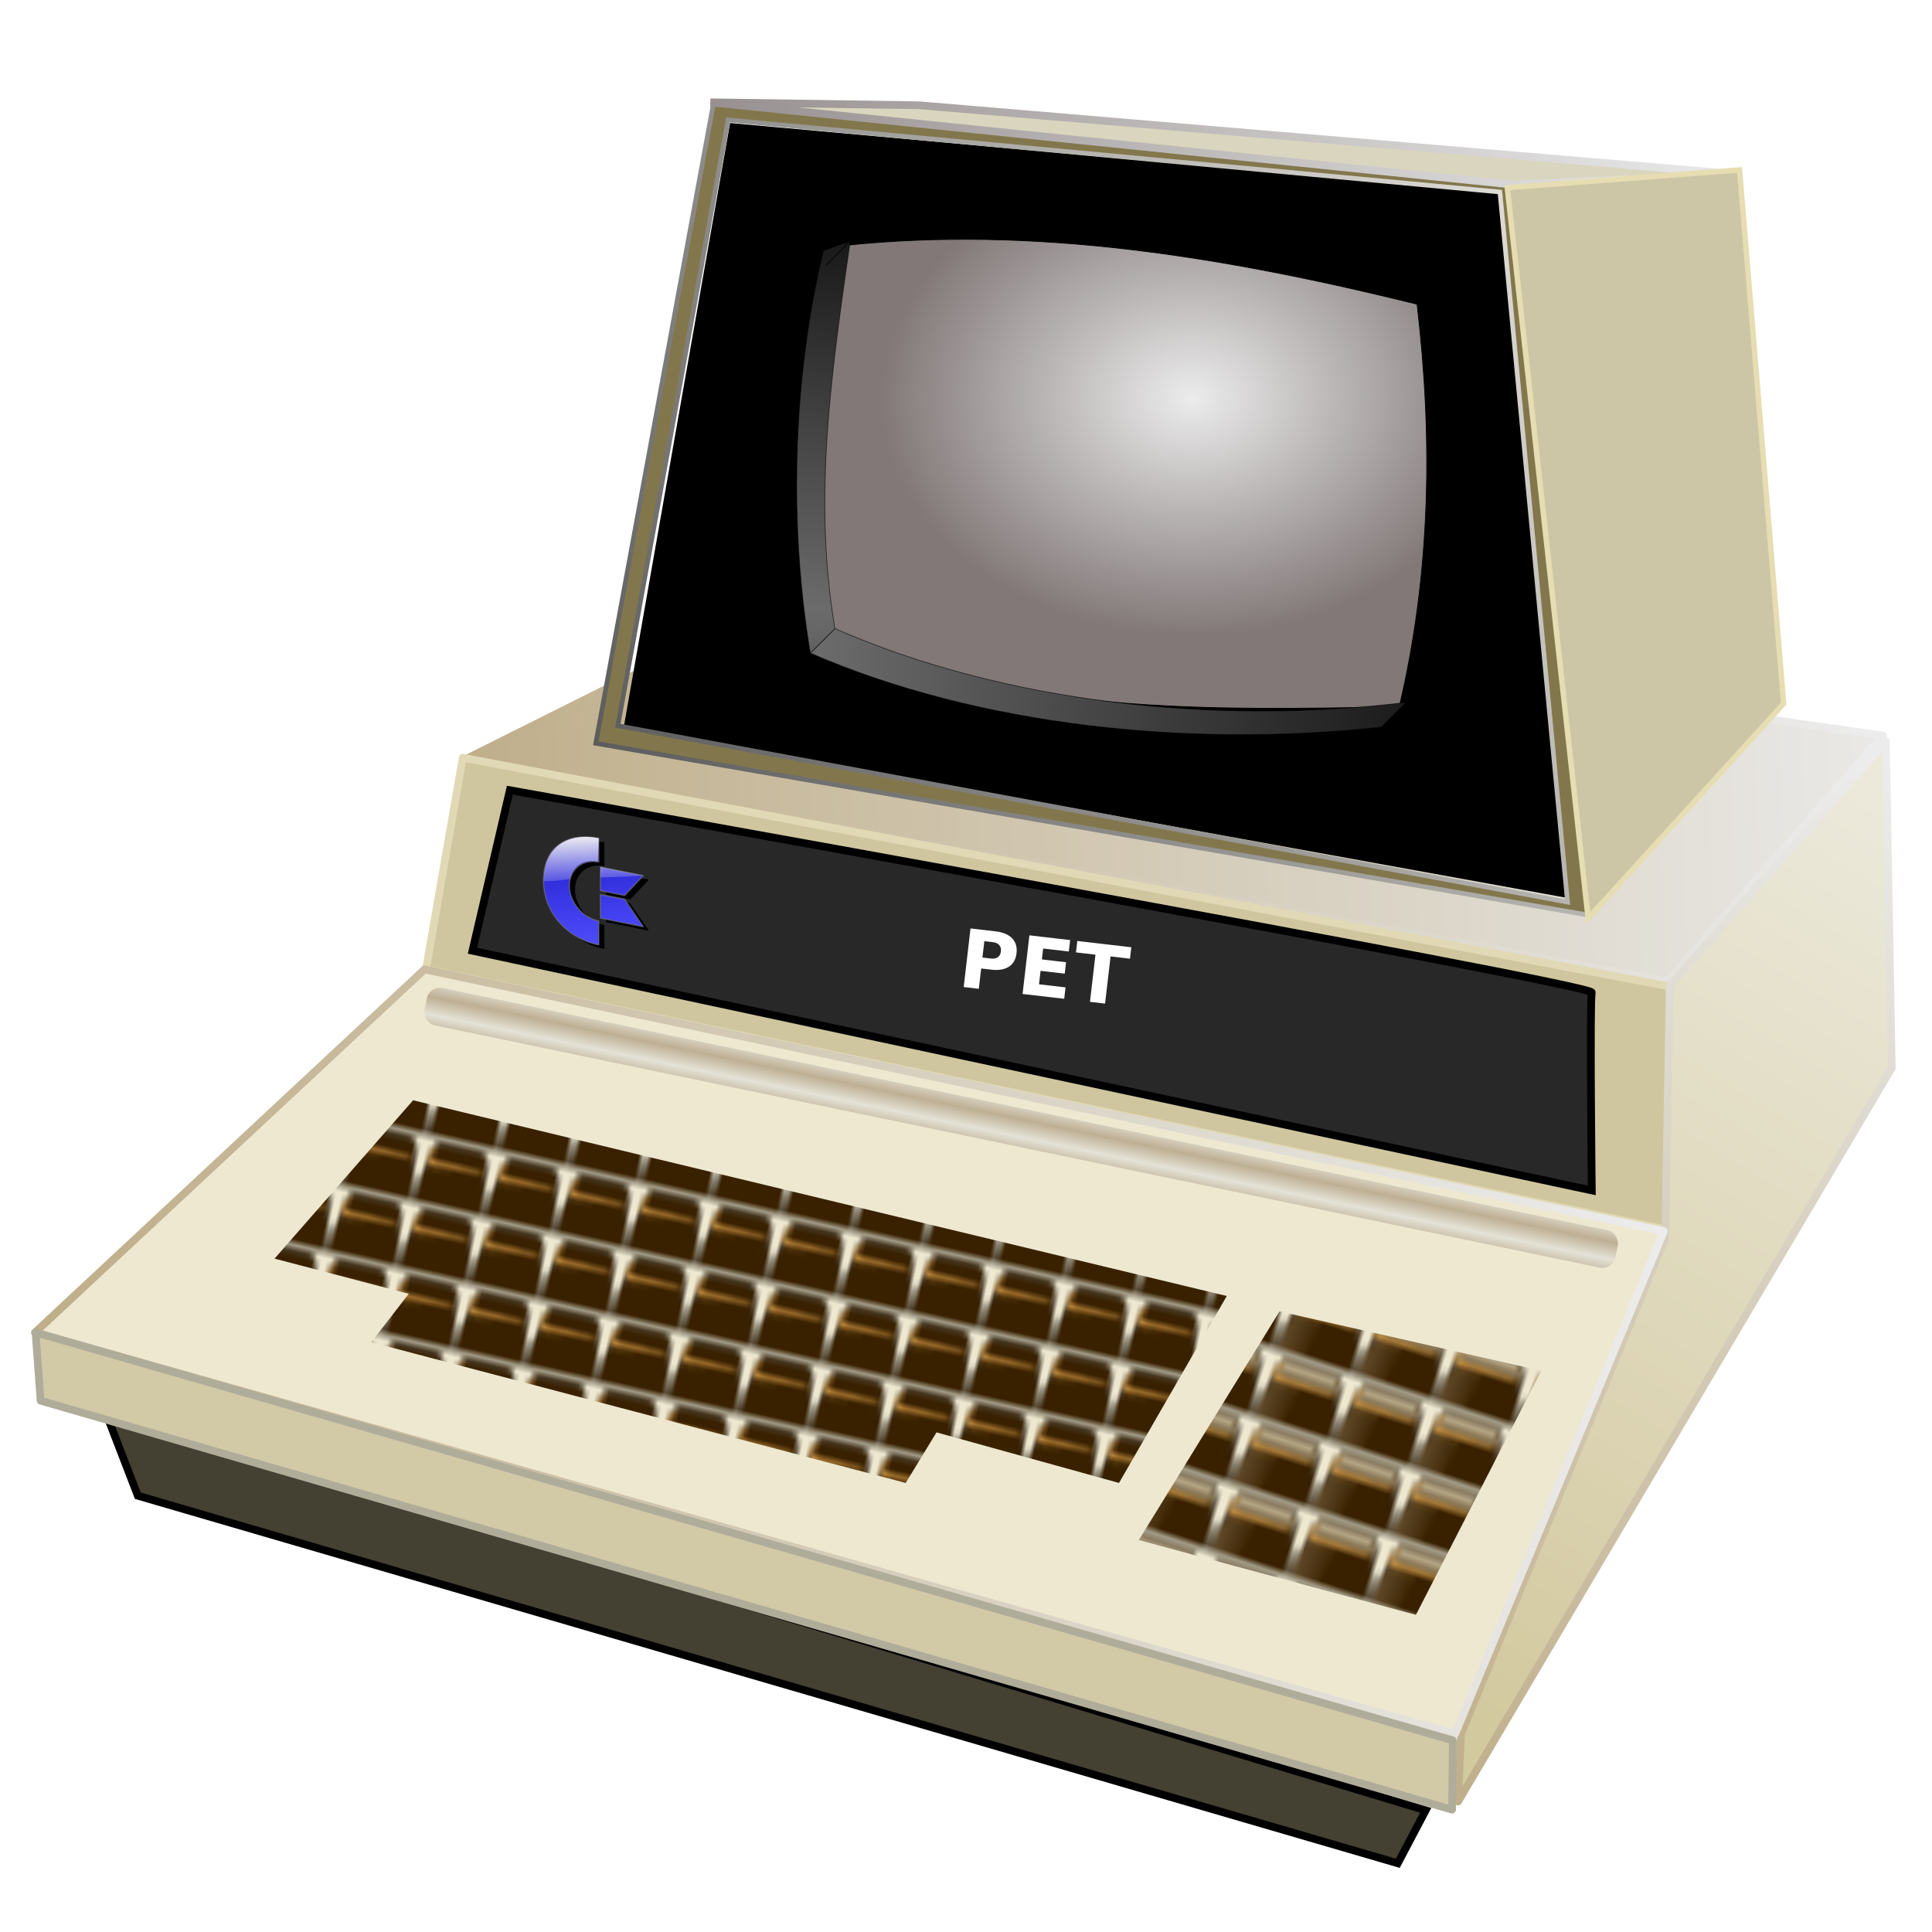 <?xml version="1.0" encoding="UTF-8" standalone="no"?>
<!-- Created with Inkscape (http://www.inkscape.org/) -->
<svg xmlns:dc="http://purl.org/dc/elements/1.1/" xmlns:cc="http://creativecommons.org/ns#" xmlns:rdf="http://www.w3.org/1999/02/22-rdf-syntax-ns#" xmlns:svg="http://www.w3.org/2000/svg" xmlns="http://www.w3.org/2000/svg" xmlns:xlink="http://www.w3.org/1999/xlink" xmlns:sodipodi="http://sodipodi.sourceforge.net/DTD/sodipodi-0.dtd" xmlns:inkscape="http://www.inkscape.org/namespaces/inkscape" width="255" height="255" viewBox="0 0 67.469 67.469" version="1.1" id="svg8" inkscape:version="0.92.5 (2060ec1f9f, 2020-04-08)" sodipodi:docname="gxmame.svg">
 <defs id="defs2">
  <linearGradient id="linearGradient933" inkscape:collect="always">
   <stop id="stop929" stop-color="#ececec" stop-opacity="1"/>
   <stop id="stop931" offset="1" stop-color="#bead88" stop-opacity="1"/>
  </linearGradient>
  <linearGradient inkscape:collect="always" id="linearGradient924">
   <stop id="stop920" stop-color="#d3c99f" stop-opacity="1"/>
   <stop offset="1" id="stop922" stop-color="#ece9db" stop-opacity="1"/>
  </linearGradient>
  <linearGradient inkscape:collect="always" id="linearGradient950">
   <stop id="stop946" stop-color="#e5e2d6" stop-opacity="1"/>
   <stop offset="1" id="stop948" stop-color="#bdaf93" stop-opacity="1"/>
  </linearGradient>
  <linearGradient inkscape:collect="always" id="linearGradient918">
   <stop id="stop914" stop-color="#ececec" stop-opacity="1"/>
   <stop offset="1" id="stop916" stop-color="#827878" stop-opacity="1"/>
  </linearGradient>
  <linearGradient id="linearGradient912" inkscape:collect="always">
   <stop id="stop908" stop-color="#181818" stop-opacity="1"/>
   <stop id="stop910" offset="1" stop-color="#6b6b6b" stop-opacity="1"/>
  </linearGradient>
  <pattern inkscape:collect="always" xlink:href="#pattern1034" id="pattern1709" patternTransform="matrix(0.175,0.057,-0.07,0.213,0.2,241.597)"/>
  <pattern inkscape:collect="always" xlink:href="#pattern1034" id="pattern1705" patternTransform="matrix(0.155,0.035,-0.047,0.211,0.2,241.597)"/>
  <pattern inkscape:collect="always" xlink:href="#pattern1034" id="pattern980" patternTransform="matrix(0.27,0,0,0.27,-4.866,240.253)"/>
  <linearGradient inkscape:collect="always" id="linearGradient1007">
   <stop id="stop1003" stop-color="#5b5b5b" stop-opacity="1"/>
   <stop offset="1" id="stop1005" stop-color="#dfdcd6" stop-opacity="1"/>
  </linearGradient>
  <linearGradient inkscape:collect="always" id="linearGradient905">
   <stop id="stop901" stop-color="#000000" stop-opacity="1"/>
   <stop offset="1" id="stop903" stop-color="#9f9f9f" stop-opacity="1"/>
  </linearGradient>
  <clipPath clipPathUnits="userSpaceOnUse" id="clipPath2059">
   <path d="m -10.1,231.685 c 3.559,2.506 4.832,-0.585 2.965,-3.064 -3.182,-4.225 -6.444,-9.84 -12.355,-15.913 -2.595,-2.669 -11.861,-7.808 -11.861,-7.808 0,0 -0.115,-2.188 -0.099,-3.064 0.011,-0.582 -0.566,-0.564 -0.89,-0.297 -0.782,0.645 -2.471,2.57 -2.471,2.57 l -1.68,-0.099 -1.087,-1.581 c -0.297,-0.411 -0.636,-0.346 -0.89,0 -0.545,1.85 -0.879,3.885 -3.459,3.954 l 4.448,3.954 c 7.766,1.553 15.579,5.585 20.262,14.332 0,0 4.526,5.194 7.116,7.018 z" id="path2061" sodipodi:nodetypes="csscsscccccccs" inkscape:connector-curvature="0" stroke-dasharray="none" stroke-opacity="1" fill="#ffffff" fill-rule="evenodd" stroke="none" stroke-linejoin="miter" fill-opacity="1" stroke-linecap="butt" stroke-width="0.048" stroke-miterlimit="4"/>
  </clipPath>
  <clipPath id="clipPath2059-5" clipPathUnits="userSpaceOnUse">
   <path stroke-miterlimit="4" stroke-width="0.048" stroke-linecap="butt" fill-opacity="1" stroke-linejoin="miter" stroke="none" fill-rule="evenodd" fill="#ffffff" stroke-opacity="1" stroke-dasharray="none" inkscape:connector-curvature="0" sodipodi:nodetypes="csscsscccccccs" id="path2061-3" d="m -10.1,231.685 c 3.559,2.506 4.832,-0.585 2.965,-3.064 -3.182,-4.225 -6.444,-9.84 -12.355,-15.913 -2.595,-2.669 -11.861,-7.808 -11.861,-7.808 0,0 -0.115,-2.188 -0.099,-3.064 0.011,-0.582 -0.566,-0.564 -0.89,-0.297 -0.782,0.645 -2.471,2.57 -2.471,2.57 l -1.68,-0.099 -1.087,-1.581 c -0.297,-0.411 -0.636,-0.346 -0.89,0 -0.545,1.85 -0.879,3.885 -3.459,3.954 l 4.448,3.954 c 7.766,1.553 15.579,5.585 20.262,14.332 0,0 4.526,5.194 7.116,7.018 z"/>
  </clipPath>
  <clipPath id="clipPath">
   <path fill-opacity="0.95" stroke="none" fill="#1b1b1b" sodipodi:nodetypes="csssscc" inkscape:connector-curvature="0" id="rect5264" d="m -515.73,435.564 v 5.838 c 0,9.743 -7.844,17.587 -17.587,17.587 h -135.051 c -9.743,0 -17.587,-7.844 -17.587,-17.587 v -5.838 z"/>
  </clipPath>
  <clipPath clipPathUnits="userSpaceOnUse" id="clipPath2059-7">
   <path d="m -10.1,231.685 c 3.559,2.506 4.832,-0.585 2.965,-3.064 -3.182,-4.225 -6.444,-9.84 -12.355,-15.913 -2.595,-2.669 -11.861,-7.808 -11.861,-7.808 0,0 -0.115,-2.188 -0.099,-3.064 0.011,-0.582 -0.566,-0.564 -0.89,-0.297 -0.782,0.645 -2.471,2.57 -2.471,2.57 l -1.68,-0.099 -1.087,-1.581 c -0.297,-0.411 -0.636,-0.346 -0.89,0 -0.545,1.85 -0.879,3.885 -3.459,3.954 l 4.448,3.954 c 7.766,1.553 15.579,5.585 20.262,14.332 0,0 4.526,5.194 7.116,7.018 z" id="path2061-5" sodipodi:nodetypes="csscsscccccccs" inkscape:connector-curvature="0" stroke-dasharray="none" stroke-opacity="1" fill="#ffffff" fill-rule="evenodd" stroke="none" stroke-linejoin="miter" fill-opacity="1" stroke-linecap="butt" stroke-width="0.048" stroke-miterlimit="4"/>
  </clipPath>
  <clipPath clipPathUnits="userSpaceOnUse" id="clipPath1162">
   <path stroke-miterlimit="4" stroke-width="0.071" stroke-linecap="round" fill-opacity="0.347" stroke-linejoin="round" stroke="none" fill="#000000" stroke-opacity="1" stroke-dasharray="none" inkscape:connector-curvature="0" d="m -65.65,239.846 c -9.358,0 -16.952,7.594 -16.952,16.952 0,9.358 7.594,16.941 16.952,16.941 0.292,0 0.579,-0.008 0.868,-0.022 2.123,-0.108 4.148,-0.606 5.995,-1.424 l 2.67,3.971 c -0.226,0.495 -0.245,0.964 -0.011,1.313 l 15.673,23.326 c 0.495,0.737 1.944,0.632 3.248,-0.245 1.304,-0.876 1.964,-2.177 1.468,-2.914 L -51.423,274.417 c -0.233,-0.347 -0.683,-0.499 -1.224,-0.478 l -2.558,-3.804 c 3.96,-3.1 6.507,-7.92 6.507,-13.337 0,-9.358 -7.594,-16.952 -16.952,-16.952 z m 0,2.581 c 7.929,0 14.371,6.442 14.371,14.371 0,7.929 -6.442,14.36 -14.371,14.36 -7.929,0 -14.349,-6.431 -14.349,-14.36 0,-0.248 -0.001,-0.489 0.011,-0.734 0.384,-7.586 6.657,-13.637 14.338,-13.637 z" id="path1164"/>
  </clipPath>
  <radialGradient inkscape:collect="always" xlink:href="#linearGradient918" id="radialGradient846" gradientUnits="userSpaceOnUse" gradientTransform="matrix(0.235,0,0,0.18,-58.409,235.737)" cx="425.66" cy="42.727" fx="425.66" fy="42.727" r="46.08"/>
  <linearGradient inkscape:collect="always" xlink:href="#linearGradient912" id="linearGradient955" gradientUnits="userSpaceOnUse" x1="94.26" y1="269.17" x2="73.15" y2="268.74" spreadMethod="reflect" gradientTransform="matrix(1.019,0,0,1.019,-45.96,-20.093)"/>
  <linearGradient inkscape:collect="always" xlink:href="#linearGradient912" id="linearGradient957" gradientUnits="userSpaceOnUse" x1="75.61" y1="253.26" x2="74.32" y2="265.94" spreadMethod="reflect" gradientTransform="matrix(1.019,0,0,1.019,-45.96,-20.093)"/>
  <linearGradient inkscape:collect="always" xlink:href="#linearGradient905" id="linearGradient959" gradientUnits="userSpaceOnUse" x1="89.82" y1="268.28" x2="77.13" y2="262.46" spreadMethod="reflect" gradientTransform="matrix(1.019,0,0,1.019,-45.96,-20.093)"/>
  <linearGradient inkscape:collect="always" xlink:href="#linearGradient905" id="linearGradient961" gradientUnits="userSpaceOnUse" x1="89.82" y1="268.28" x2="77.13" y2="262.46" spreadMethod="reflect" gradientTransform="matrix(1.019,0,0,1.019,-45.96,-20.093)"/>
  <linearGradient inkscape:collect="always" xlink:href="#linearGradient1007" id="linearGradient1009" x1="-164.92" y1="90.45" x2="-47.661" y2="16.16" gradientUnits="userSpaceOnUse" gradientTransform="matrix(0.27,0,0,0.27,65.319,231.32)"/>
  <linearGradient id="linearGradient1009-7" inkscape:collect="always">
   <stop stop-opacity="0.396" stop-color="#9c8667" id="stop1005-5"/>
   <stop stop-opacity="0" stop-color="#9c8667" id="stop1007" offset="1"/>
  </linearGradient>
  <linearGradient id="linearGradient991" inkscape:collect="always">
   <stop stop-opacity="1" stop-color="#dbcead" id="stop987"/>
   <stop stop-opacity="0" stop-color="#dbcead" id="stop989" offset="1"/>
  </linearGradient>
  <linearGradient gradientUnits="userSpaceOnUse" y2="259.09" x2="-12.1" y1="255.26" x1="-12.1" id="linearGradient993" xlink:href="#linearGradient991" inkscape:collect="always"/>
  <linearGradient gradientUnits="userSpaceOnUse" y2="261.2" x2="-12.445" y1="261.1" x1="-18.597" id="linearGradient1011" xlink:href="#linearGradient1009-7" inkscape:collect="always"/>
  <pattern id="pattern1034" patternTransform="matrix(0.265,0,0,0.265,-5.596,241.652)" height="10.262" width="15.862" patternUnits="userSpaceOnUse">
   <g transform="matrix(1.06,0,0,1.06,20.834,-270.034)" id="g1028">
    <path stroke-miterlimit="4" stroke-dashoffset="0" stroke-width="0.265" stroke-linecap="round" fill-opacity="1" stroke-linejoin="round" stroke="#000000" fill-rule="evenodd" fill="#392100" paint-order="normal" stroke-opacity="1" stroke-dasharray="none" opacity="1" d="m -16.159,254.956 h 8.118 c 1.061,0 1.733,0.87 1.915,1.915 l 1.302,7.505 c -5.948,-0.013 -7.631,-0.017 -14.704,0 l 1.455,-7.505 c 0.202,-1.041 0.854,-1.915 1.915,-1.915 z" id="path1020" inkscape:connector-curvature="0" sodipodi:nodetypes="sssccss"/>
    <path stroke-miterlimit="4" stroke-dashoffset="0" stroke-width="0.228" stroke-linecap="round" fill-opacity="1" stroke-linejoin="round" stroke="none" fill-rule="evenodd" fill="url(#linearGradient993)" paint-order="normal" stroke-opacity="1" stroke-dasharray="none" opacity="1" d="m -16.605,255.263 h 8.881 c 0.474,0 0.694,0.41 0.856,0.856 l 0.435,1.198 c 0.162,0.446 -0.382,0.856 -0.856,0.856 h -9.767 c -0.474,0 -1.023,-0.412 -0.856,-0.856 l 0.451,-1.198 c 0.167,-0.444 0.382,-0.856 0.856,-0.856 z" id="path1022" inkscape:connector-curvature="0" sodipodi:nodetypes="sssssssss"/>
    <path color-interpolation="sRGB" direction="ltr" text-indent="0" baseline-shift="0" writing-mode="lr-tb" shape-padding="0" font-stretch="normal" font-variant-position="normal" text-anchor="start" stroke-dashoffset="0" vector-effect="none" text-orientation="mixed" color-rendering="auto" stroke-width="0.688" font-variant-numeric="normal" text-transform="none" stroke-linejoin="round" stroke-linecap="round" font-variant="normal" fill-rule="nonzero" enable-background="accumulate" color="#000000" text-decoration-color="#000000" line-height="normal" display="inline" font-style="normal" clip-rule="nonzero" stroke="none" text-decoration="none" font-weight="normal" solid-color="#000000" font-variant-alternates="normal" text-rendering="auto" fill-opacity="1" text-decoration-style="solid" image-rendering="auto" dominant-baseline="auto" stroke-miterlimit="4" solid-opacity="1" fill="#e8a94f" opacity="1" text-decoration-line="none" font-family="sans-serif" font-size="0" overflow="visible" font-feature-settings="normal" white-space="normal" word-spacing="0" stroke-opacity="1" stroke-dasharray="none" color-interpolation-filters="linearRGB" isolation="auto" mix-blend-mode="normal" shape-rendering="auto" font-variant-caps="normal" text-align="start" letter-spacing="0" font-variant-ligatures="normal" visibility="visible" d="m -17.066,255.297 c -0.269,0.154 -0.268,0.102 -0.569,0.461 -0.368,0.473 -0.458,0.889 -0.624,1.56 -2e-4,6.9e-4 1.99e-4,10e-4 0,0.002 -0.099,0.344 0.041,0.663 0.244,0.906 0.203,0.244 0.504,0.439 0.871,0.432 1.234,-0.026 10.184,-0.249 10.184,-0.249 0.476,0.019 0.385,-0.3 -0.091,-0.284 0,0 -8.794,-0.183 -10.108,-0.155 -0.09,0.002 -0.23,-0.068 -0.328,-0.186 -0.098,-0.117 -0.116,-0.253 -0.109,-0.275 0.032,-0.688 -0.129,-0.843 0.217,-1.543 0.075,-0.155 0.284,-0.405 0.314,-0.67 z" id="path1024" inkscape:connector-curvature="0" sodipodi:nodetypes="ccccccccccccc"/>
    <path stroke-miterlimit="4" stroke-dashoffset="0" stroke-width="0.688" stroke-linecap="round" fill-opacity="1" stroke-linejoin="round" stroke="none" fill-rule="evenodd" fill="url(#linearGradient1011)" paint-order="normal" stroke-opacity="1" stroke-dasharray="none" opacity="1" d="m -18.177,258.361 c 0.27,0.556 3.755,0.321 5.655,0.249 l -1.74,5.609 -5.096,-0.031 z" id="path1026" inkscape:connector-curvature="0" sodipodi:nodetypes="ccccc"/>
   </g>
  </pattern>
  <linearGradient inkscape:collect="always" xlink:href="#linearGradient991" id="linearGradient975" gradientUnits="userSpaceOnUse" x1="-12.1" y1="255.26" x2="-12.1" y2="259.09"/>
  <linearGradient inkscape:collect="always" xlink:href="#linearGradient1009-7" id="linearGradient977" gradientUnits="userSpaceOnUse" x1="-18.597" y1="261.1" x2="-12.445" y2="261.2"/>
  <linearGradient inkscape:collect="always" xlink:href="#linearGradient933" id="linearGradient1631" x1="58.17" y1="273.2" x2="0.774" y2="276.06" gradientUnits="userSpaceOnUse"/>
  <linearGradient inkscape:collect="always" xlink:href="#linearGradient933" id="linearGradient926" x1="65.1" y1="254.35" x2="15.343" y2="255.41" gradientUnits="userSpaceOnUse"/>
  <linearGradient inkscape:collect="always" xlink:href="#linearGradient933" id="linearGradient934" x1="65.71" y1="256.08" x2="51.5" y2="293.62" gradientUnits="userSpaceOnUse"/>
  <linearGradient inkscape:collect="always" xlink:href="#linearGradient918" id="linearGradient942" x1="61.51" y1="235.52" x2="15.08" y2="236.95" gradientUnits="userSpaceOnUse"/>
  <linearGradient inkscape:collect="always" xlink:href="#linearGradient950" id="linearGradient952" x1="35.13" y1="264.58" x2="35.13" y2="265.19" gradientUnits="userSpaceOnUse" spreadMethod="reflect" gradientTransform="translate(-128.353,-520.925)"/>
  <linearGradient id="linearGradient4174">
   <stop id="stop4176" stop-color="#ffffff" stop-opacity="0"/>
   <stop id="stop4178" offset="1" stop-color="#f3f3f3" stop-opacity="1"/>
  </linearGradient>
  <linearGradient id="linearGradient4148">
   <stop id="stop4150" stop-color="#504dfd" stop-opacity="1"/>
   <stop offset="1" id="stop4152" stop-color="#1e1bc8" stop-opacity="1"/>
  </linearGradient>
  <linearGradient y2="-11.224" x2="2.928" y1="30.473" x1="16.501" gradientTransform="translate(0,228)" gradientUnits="userSpaceOnUse" id="linearGradient3801" xlink:href="#linearGradient4148" inkscape:collect="always"/>
  <linearGradient y2="-10.05" x2="3.247" y1="10.331" x1="8.206" gradientTransform="translate(0,228)" gradientUnits="userSpaceOnUse" id="linearGradient3803" xlink:href="#linearGradient4174" inkscape:collect="always"/>
  <filter height="1.07" y="-0.035" width="1.074" x="-0.037" id="filter4170" inkscape:collect="always" color-interpolation-filters="sRGB">
   <feGaussianBlur id="feGaussianBlur4172" stdDeviation="0.601" inkscape:collect="always"/>
  </filter>
  <linearGradient inkscape:collect="always" xlink:href="#linearGradient924" id="linearGradient927" x1="49.803" y1="288.27" x2="67.71" y2="258.56" gradientUnits="userSpaceOnUse"/>
  <linearGradient inkscape:collect="always" xlink:href="#linearGradient933" id="linearGradient941" x1="68.49" y1="254.81" x2="14.835" y2="257.37" gradientUnits="userSpaceOnUse"/>
 </defs>
 <sodipodi:namedview id="base" pagecolor="#ff0000" bordercolor="#666666" borderopacity="1.0" inkscape:pageopacity="0" inkscape:pageshadow="2" inkscape:zoom="3.5098039" inkscape:cx="127.5" inkscape:cy="127.5" inkscape:document-units="px" inkscape:current-layer="layer1" showgrid="false" inkscape:snap-to-guides="false" inkscape:snap-grids="false" inkscape:snap-others="false" inkscape:object-nodes="false" inkscape:snap-nodes="false" inkscape:snap-global="false" inkscape:window-width="1920" inkscape:window-height="1056" inkscape:window-x="0" inkscape:window-y="0" inkscape:window-maximized="1" units="px" showguides="false"/>
 <g inkscape:label="Layer 1" inkscape:groupmode="layer" id="layer1" transform="translate(0,-229.531)">
  <path d="M 49.788,292.751 48.813,294.6 4.813,281.764 3.684,278.838 Z" id="path1025" inkscape:connector-curvature="0" stroke-opacity="1" fill="#444032" stroke="#000000" stroke-linejoin="miter" fill-opacity="1" stroke-linecap="butt" stroke-width="0.27"/>
  <path d="m 16.365,255.991 41.843,7.804 7.547,-8.574 -37.171,-5.34 z" id="path1015" inkscape:connector-curvature="0" stroke-opacity="1" fill="url(#linearGradient941)" stroke="url(#linearGradient926)" stroke-linejoin="round" fill-opacity="1" stroke-linecap="butt" stroke-width="0.27"/>
  <path d="m 16.16,255.991 -1.284,7.393 43.332,9.087 0.205,-8.471 z" id="path1017" inkscape:connector-curvature="0" stroke-opacity="1" stroke-dasharray="none" fill="#cfc69f" stroke="#e1d9b5" stroke-linejoin="round" fill-opacity="1" stroke-linecap="butt" stroke-width="0.27" stroke-miterlimit="4"/>
  <path d="m 65.858,255.42 -7.547,8.529 -0.154,8.831 -7.136,17.302 -0.103,2.362 15.146,-25.619 z" id="path1019" inkscape:connector-curvature="0" sodipodi:nodetypes="ccccccc" stroke-opacity="1" fill="url(#linearGradient927)" stroke="url(#linearGradient934)" stroke-linejoin="round" fill-opacity="1" stroke-linecap="butt" stroke-width="0.27"/>
  <path d="m 14.825,263.384 43.281,9.139 -7.29,17.559 -49.596,-14.016 z" id="path1021" inkscape:connector-curvature="0" stroke-opacity="1" fill="#eee8d1" stroke="url(#linearGradient1631)" stroke-linejoin="round" fill-opacity="1" stroke-linecap="butt" stroke-width="0.27"/>
  <path d="m 50.736,290.308 -0.027,2.42 L 1.418,278.445 1.243,276.062 Z" id="path1023" inkscape:connector-curvature="0" sodipodi:nodetypes="ccccc" stroke-opacity="1" fill="#d2c9a7" stroke="#b0ac9a" stroke-linejoin="round" fill-opacity="1" stroke-linecap="butt" stroke-width="0.27"/>
  <path d="m 21.941,254.803 32.689,5.929 -2.419,-24.341 -26.604,-2.419 z" id="path996" inkscape:connector-curvature="0" stroke-opacity="1" fill="#000000" stroke="#000000" stroke-linejoin="miter" fill-opacity="1" stroke-linecap="butt" stroke-width="0.27"/>
  <path inkscape:connector-curvature="0" d="m 24.913,233.155 -4.107,22.334 34.707,6.007 -2.67,-25.722 z m 0.513,0.565 26.954,2.516 2.362,24.798 -33.166,-6.161 z" id="path1000" stroke-dasharray="none" stroke-opacity="1" fill="#82774c" stroke="url(#linearGradient1009)" stroke-linejoin="miter" fill-opacity="1" stroke-linecap="butt" stroke-width="0.162" stroke-miterlimit="4"/>
  <path inkscape:connector-curvature="0" d="m 29.457,238.106 c 6.677,-0.708 13.353,0.398 20.03,2.048 0.551,4.689 0.485,9.377 -0.623,14.066 -6.647,0.093 -13.294,0.324 -19.941,-2.582 -0.93,-4.51 -0.671,-9.021 0.534,-13.531 z" id="path844" sodipodi:nodetypes="ccccc" stroke-dasharray="none" stroke-opacity="1" fill="url(#radialGradient846)" fill-rule="evenodd" stroke="#000000" stroke-linejoin="miter" fill-opacity="1" stroke-linecap="butt" stroke-width="0.027" stroke-miterlimit="4"/>
  <path sodipodi:nodetypes="ccccc" inkscape:connector-curvature="0" d="m 48.239,254.921 0.858,-0.858 c -6.68,0.803 -14.052,0.005 -19.941,-2.582 l -0.858,0.858 c 5.878,2.557 13.29,3.312 19.941,2.582" id="path881" stroke-dasharray="none" stroke-opacity="0.6" fill="url(#linearGradient955)" stroke="#000000" fill-opacity="1" stroke-width="0.027" stroke-miterlimit="4"/>
  <path sodipodi:nodetypes="ccccc" inkscape:connector-curvature="0" d="m 28.298,252.34 0.858,-0.858 c -0.786,-4.648 -0.095,-9.085 0.534,-13.531 l -0.934,0.331 c -1.105,4.582 -1.19,9.675 -0.459,14.059" id="path883" stroke-dasharray="none" stroke-opacity="0.6" fill="url(#linearGradient957)" stroke="#000000" fill-opacity="1" stroke-width="0.027" stroke-miterlimit="4"/>
  <path inkscape:connector-curvature="0" d="m 28.832,238.808 0.858,-0.858 v 0 l -0.858,0.858 v 0" id="path885" stroke-dasharray="none" stroke-opacity="0.6" fill="url(#linearGradient959)" stroke="#000000" fill-opacity="1" stroke-width="0.027" stroke-miterlimit="4"/>
  <path inkscape:connector-curvature="0" d="m 28.832,238.808 0.858,-0.858 v 0 l -0.858,0.858 v 0" id="path887" stroke-dasharray="none" stroke-opacity="0.6" fill="url(#linearGradient961)" stroke="#000000" fill-opacity="1" stroke-width="0.027" stroke-miterlimit="4"/>
  <path d="m 24.81,233.104 7.29,0.103 28.648,2.413 -7.907,0.359 z" id="path1011" inkscape:connector-curvature="0" stroke-opacity="1" fill="#dad5be" stroke="url(#linearGradient942)" stroke-linejoin="miter" fill-opacity="1" stroke-linecap="butt" stroke-width="0.27"/>
  <path d="m 52.637,236.082 2.824,25.517 6.828,-7.496 -1.54,-18.637 z" id="path1013" inkscape:connector-curvature="0" stroke-dasharray="none" stroke-opacity="1" fill="#cdc6a6" stroke="#e6ddb2" stroke-linejoin="miter" fill-opacity="1" stroke-linecap="butt" stroke-width="0.189" stroke-miterlimit="4"/>
  <path d="m 17.805,257.126 c 0,0 37.861,6.758 37.784,7.065 -0.077,0.307 0,6.912 0,6.912 l -39.09,-8.371 z" id="path1711" inkscape:connector-curvature="0" stroke-opacity="1" fill="#282828" stroke="#000000" stroke-linejoin="miter" fill-opacity="1" stroke-linecap="butt" stroke-width="0.27"/>
  <path inkscape:connector-curvature="0" d="m 33.892,261.954 0.876,0.102 c 0.26,0.03 0.453,0.112 0.579,0.244 0.126,0.131 0.177,0.304 0.152,0.518 -0.025,0.215 -0.114,0.372 -0.267,0.472 -0.152,0.099 -0.359,0.133 -0.619,0.103 l -0.348,-0.041 -0.083,0.71 -0.528,-0.061 0.238,-2.046 m 0.483,0.444 -0.067,0.571 0.292,0.034 c 0.102,0.012 0.184,-0.003 0.246,-0.046 0.062,-0.044 0.098,-0.111 0.108,-0.203 0.011,-0.091 -0.009,-0.165 -0.059,-0.221 -0.05,-0.056 -0.126,-0.09 -0.228,-0.102 l -0.292,-0.034 m 1.572,-0.204 1.424,0.166 -0.046,0.399 -0.896,-0.104 -0.044,0.381 0.843,0.098 -0.046,0.399 -0.843,-0.098 -0.055,0.469 0.926,0.108 -0.046,0.399 -1.454,-0.169 0.238,-2.046 m 1.674,0.195 1.885,0.22 -0.046,0.399 -0.678,-0.079 -0.192,1.647 -0.528,-0.061 0.192,-1.647 -0.68,-0.079 0.046,-0.399" id="text2792" font-family="&apos;Bitstream Vera Sans&apos;" fill="#ffffff" stroke="none" font-style="normal" fill-opacity="1" font-weight="bold" stroke-width="0.27" font-size="12"/>
  <g id="g1018" transform="matrix(0.416,0,0,0.416,0.691,129.741)">
   <path sodipodi:nodetypes="sssccss" inkscape:connector-curvature="0" id="rect982" d="m -16.159,254.956 h 8.118 c 1.061,0 1.733,0.87 1.915,1.915 l 1.302,7.505 c -5.948,-0.013 -7.631,-0.017 -14.704,0 l 1.455,-7.505 c 0.202,-1.041 0.854,-1.915 1.915,-1.915 z" stroke-miterlimit="4" opacity="1" stroke-dasharray="none" stroke-opacity="1" paint-order="normal" fill="#392100" fill-rule="evenodd" stroke="#000000" stroke-linejoin="round" fill-opacity="1" stroke-linecap="round" stroke-width="0.265" stroke-dashoffset="0"/>
   <path sodipodi:nodetypes="sssssssss" inkscape:connector-curvature="0" id="rect985" d="m -16.605,255.263 h 8.881 c 0.474,0 0.694,0.41 0.856,0.856 l 0.435,1.198 c 0.162,0.446 -0.382,0.856 -0.856,0.856 h -9.767 c -0.474,0 -1.023,-0.412 -0.856,-0.856 l 0.451,-1.198 c 0.167,-0.444 0.382,-0.856 0.856,-0.856 z" stroke-miterlimit="4" opacity="1" stroke-dasharray="none" stroke-opacity="1" paint-order="normal" fill="url(#linearGradient975)" fill-rule="evenodd" stroke="none" stroke-linejoin="round" fill-opacity="1" stroke-linecap="round" stroke-width="0.228" stroke-dashoffset="0"/>
   <path sodipodi:nodetypes="ccccccccccccc" inkscape:connector-curvature="0" id="path997" d="m -17.066,255.297 c -0.269,0.154 -0.268,0.102 -0.569,0.461 -0.368,0.473 -0.458,0.889 -0.624,1.56 -2e-4,6.9e-4 1.99e-4,10e-4 0,0.002 -0.099,0.344 0.041,0.663 0.244,0.906 0.203,0.244 0.504,0.439 0.871,0.432 1.234,-0.026 10.184,-0.249 10.184,-0.249 0.476,0.019 0.385,-0.3 -0.091,-0.284 0,0 -8.794,-0.183 -10.108,-0.155 -0.09,0.002 -0.23,-0.068 -0.328,-0.186 -0.098,-0.117 -0.116,-0.253 -0.109,-0.275 0.032,-0.688 -0.129,-0.843 0.217,-1.543 0.075,-0.155 0.284,-0.405 0.314,-0.67 z" visibility="visible" font-variant-ligatures="normal" letter-spacing="0" text-align="start" font-variant-caps="normal" mix-blend-mode="normal" isolation="auto" word-spacing="0" font-feature-settings="normal" overflow="visible" font-size="0" text-decoration-line="none" stroke-miterlimit="4" dominant-baseline="auto" text-decoration-style="solid" font-variant-alternates="normal" font-weight="normal" text-decoration="none" font-style="normal" display="inline" line-height="normal" text-decoration-color="#000000" font-variant="normal" text-transform="none" font-variant-numeric="normal" font-variant-position="normal" font-stretch="normal" baseline-shift="0" text-indent="0" direction="ltr" shape-rendering="auto" color-interpolation-filters="linearRGB" stroke-dasharray="none" stroke-opacity="1" white-space="normal" font-family="sans-serif" opacity="1" fill="#e8a94f" solid-opacity="1" image-rendering="auto" fill-opacity="1" text-rendering="auto" solid-color="#000000" stroke="none" clip-rule="nonzero" color="#000000" enable-background="accumulate" fill-rule="nonzero" stroke-linecap="round" stroke-linejoin="round" stroke-width="0.688" color-rendering="auto" text-orientation="mixed" vector-effect="none" stroke-dashoffset="0" text-anchor="start" shape-padding="0" writing-mode="lr-tb" color-interpolation="sRGB"/>
   <path sodipodi:nodetypes="ccccc" inkscape:connector-curvature="0" id="rect1003" d="m -18.177,258.361 c 0.27,0.556 3.755,0.321 5.655,0.249 l -1.74,5.609 -5.096,-0.031 z" stroke-miterlimit="4" opacity="1" stroke-dasharray="none" stroke-opacity="1" paint-order="normal" fill="url(#linearGradient977)" fill-rule="evenodd" stroke="none" stroke-linejoin="round" fill-opacity="1" stroke-linecap="round" stroke-width="0.688" stroke-dashoffset="0"/>
  </g>
  <rect width="4.276" height="2.766" x="-4.866" y="240.25" id="rect1041" fill="url(#pattern980)" stroke="none" stroke-width="1.019"/>
  <path d="m 14.426,267.955 28.415,6.835 -3.763,6.528 -6.374,-1.766 -1.075,1.766 -18.662,-4.915 1.306,-1.69 -4.685,-1.229 z" id="path987" inkscape:connector-curvature="0" stroke-opacity="1" fill="url(#pattern1705)" stroke="none" stroke-linejoin="miter" fill-opacity="1" stroke-linecap="butt" stroke-width="0.27"/>
  <path d="m 39.769,283.314 4.915,-7.987 9.139,2.074 -4.377,8.524 z" id="path1707" inkscape:connector-curvature="0" stroke-opacity="1" fill="url(#pattern1709)" stroke="none" stroke-linejoin="miter" fill-opacity="1" stroke-linecap="butt" stroke-width="0.27"/>
  <rect id="rect944" width="42.476" height="1.334" x="-110.9" y="-256.69" ry="0.459" transform="rotate(-168.253)" opacity="1" stroke-dasharray="none" stroke-opacity="0" paint-order="normal" fill="url(#linearGradient952)" fill-rule="evenodd" stroke="none" stroke-linejoin="miter" fill-opacity="1" stroke-linecap="round" stroke-width="0.185" stroke-dashoffset="0" stroke-miterlimit="4" rx="0.459"/>
  <g transform="matrix(0.09,0.018,0,0.09,19.868,239.013)" id="g3796">
   <path inkscape:connector-curvature="0" id="path3790" d="m 13.744,218.712 c -11.418,0 -21.542,6.961 -21.438,20.875 0.105,13.914 11.234,20.716 21.438,20.5 0,0 -0.019,-5.002 0,-9.25 -6.31,0 -11.406,-5.128 -11.406,-11.438 0,-6.31 5.097,-11.438 11.406,-11.438 z m 0.656,11.031 v 9.188 h 9.344 l 7.281,-9.188 z m 0,10.656 v 9.188 h 16.625 l -7.281,-9.188 z" fill="#000000" filter="url(#filter4170)" stroke="none" fill-opacity="1"/>
   <path d="m 11.577,217.585 c -11.418,0 -21.542,6.961 -21.437,20.875 0.105,13.914 11.234,20.716 21.437,20.5 0,0 -0.019,-5.002 0,-9.25 -6.31,0 -11.406,-5.128 -11.406,-11.438 0,-6.31 5.097,-11.438 11.406,-11.438 z m 0.656,11.031 v 9.188 h 9.344 l 7.281,-9.188 z m 0,10.656 v 9.188 h 16.625 l -7.281,-9.188 z" id="path2987" inkscape:connector-curvature="0" stroke-dasharray="none" stroke-opacity="0.588" fill="url(#linearGradient3801)" stroke="#787878" stroke-linejoin="round" fill-opacity="1" stroke-linecap="round" stroke-width="0.5" stroke-miterlimit="4"/>
   <path inkscape:connector-curvature="0" id="path3780" d="m 11.577,217.585 c -11.418,0 -21.441,7.062 -21.336,20.976 4.774,-1.003 7.442,-2.055 10.103,-2.889 1.395,-5.752 5.543,-8.822 10.929,-8.989 z m 0.656,11.031 v 4.073 c 5.423,-1.348 7.593,-1.63 16.625,-4.073 z m 0,10.656 v 9.188 h 16.625 l -7.281,-9.188 z" sodipodi:nodetypes="cccccccccccccc" fill="url(#linearGradient3803)" stroke="none" fill-opacity="1"/>
  </g>
 </g>
</svg>
